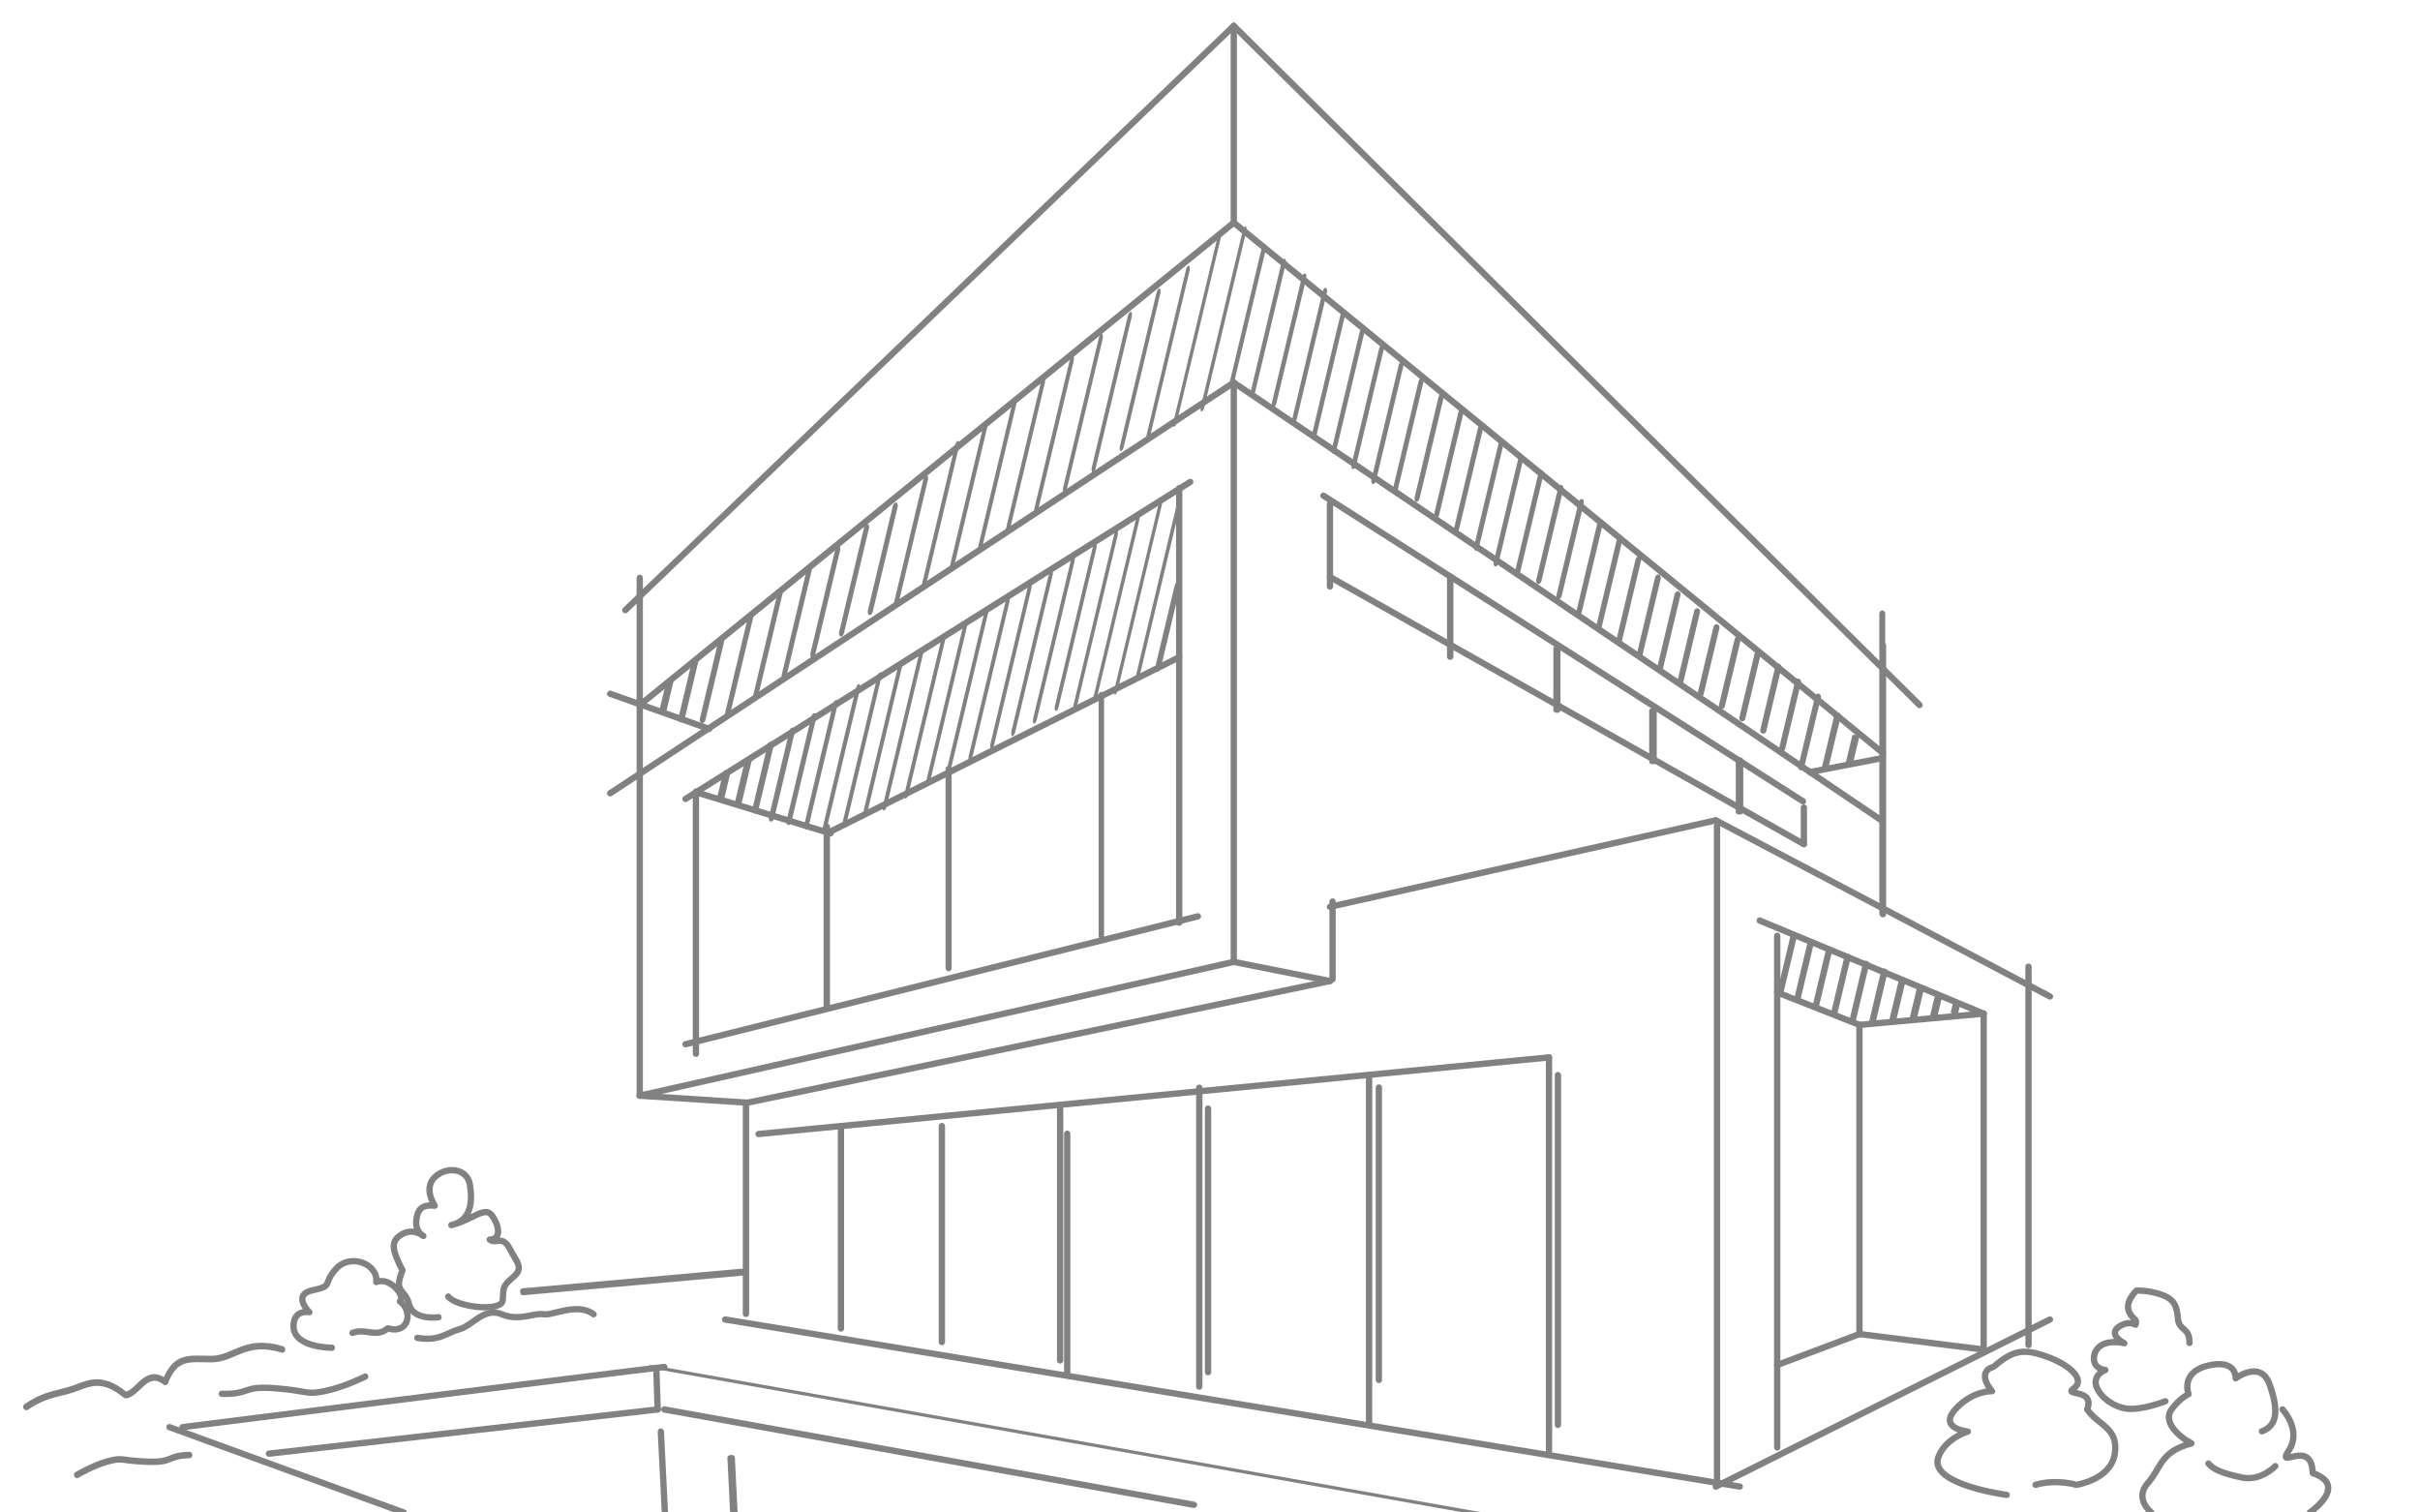 <?xml version="1.0" encoding="UTF-8" standalone="no"?>
<!DOCTYPE svg PUBLIC "-//W3C//DTD SVG 1.1//EN" "http://www.w3.org/Graphics/SVG/1.1/DTD/svg11.dtd">
<svg width="100%" height="100%" viewBox="0 0 1600 1000" version="1.1" xmlns="http://www.w3.org/2000/svg" xmlns:xlink="http://www.w3.org/1999/xlink" xml:space="preserve" xmlns:serif="http://www.serif.com/" style="fill-rule:evenodd;clip-rule:evenodd;stroke-linecap:round;stroke-linejoin:round;stroke-miterlimit:1.5;">
    <g transform="matrix(1,0,0,1,379.309,-2.07)">
        <path d="M34.122,405.485L436.415,19.196" style="fill:none;stroke:rgb(129,129,129);stroke-width:4.17px;"/>
    </g>
    <g transform="matrix(1,0,0,1,379.309,-2.07)">
        <path d="M436.415,19.196L889.821,468.227" style="fill:none;stroke:rgb(129,129,129);stroke-width:4.17px;"/>
    </g>
    <g transform="matrix(1,0,0,1,379.309,-2.07)">
        <path d="M865.638,428.766L865.638,606.461" style="fill:none;stroke:rgb(129,129,129);stroke-width:4.17px;"/>
    </g>
    <g transform="matrix(1,0,0,1,379.309,-2.07)">
        <path d="M865.638,500L436.415,149.278" style="fill:none;stroke:rgb(129,129,129);stroke-width:4.17px;"/>
    </g>
    <g transform="matrix(1,0,0,1,379.309,-2.07)">
        <path d="M817.256,512.566L864.32,503.451" style="fill:none;stroke:rgb(129,129,129);stroke-width:4.17px;"/>
    </g>
    <g transform="matrix(1,0,0,1,379.309,-2.07)">
        <path d="M43.665,468.227L436.415,149.278" style="fill:none;stroke:rgb(129,129,129);stroke-width:4.17px;"/>
    </g>
    <g transform="matrix(1,0,0,1,379.309,-2.07)">
        <path d="M436.415,19.196L436.415,149.278" style="fill:none;stroke:rgb(129,129,129);stroke-width:4.17px;"/>
    </g>
    <g transform="matrix(1,0,0,1,379.309,-2.07)">
        <path d="M436.415,255.024L436.415,638.032" style="fill:none;stroke:rgb(129,129,129);stroke-width:4.17px;"/>
    </g>
    <g transform="matrix(1,0,0,1,379.309,-2.07)">
        <path d="M43.665,384.153L43.665,726.493" style="fill:none;stroke:rgb(129,129,129);stroke-width:4.17px;"/>
    </g>
    <g transform="matrix(1,0,0,1,379.309,-2.07)">
        <path d="M24.106,526.563L436.415,255.024" style="fill:none;stroke:rgb(129,129,129);stroke-width:4.17px;"/>
    </g>
    <g transform="matrix(1,0,0,1,379.309,-2.07)">
        <path d="M436.415,255.024L865.173,544.84" style="fill:none;stroke:rgb(129,129,129);stroke-width:4.17px;"/>
    </g>
    <g transform="matrix(1,0,0,1.129,379.309,-80.266)">
        <path d="M865.173,606.086L865.173,430.536" style="fill:none;stroke:rgb(129,129,129);stroke-width:3.91px;"/>
    </g>
    <g transform="matrix(1,0,0,1,379.309,-2.07)">
        <path d="M43.665,726.493L436.415,638.032" style="fill:none;stroke:rgb(129,129,129);stroke-width:4.17px;"/>
    </g>
    <g transform="matrix(1,0,0,1,379.309,-2.07)">
        <path d="M436.415,638.032L500,650.704" style="fill:none;stroke:rgb(129,129,129);stroke-width:4.17px;"/>
    </g>
    <g transform="matrix(1,0,0,1,379.309,-2.07)">
        <path d="M500,650.704L115.036,731.113" style="fill:none;stroke:rgb(129,129,129);stroke-width:4.17px;"/>
    </g>
    <g transform="matrix(1,0,0,1,379.309,-2.07)">
        <path d="M43.665,726.493L115.036,731.113" style="fill:none;stroke:rgb(129,129,129);stroke-width:4.17px;"/>
    </g>
    <g transform="matrix(1,0,0,1,379.309,-2.07)">
        <path d="M80.815,698.771L80.815,525.424" style="fill:none;stroke:rgb(129,129,129);stroke-width:4.17px;"/>
    </g>
    <g transform="matrix(1,0,0,1,379.309,-2.07)">
        <path d="M73.92,530.296L407.618,320.712" style="fill:none;stroke:rgb(129,129,129);stroke-width:4.17px;"/>
    </g>
    <g transform="matrix(1,0,0,1,379.309,-2.07)">
        <path d="M400.328,612.097L400.328,324.824" style="fill:none;stroke:rgb(129,129,129);stroke-width:4.17px;"/>
    </g>
    <g transform="matrix(1,0,0,1,379.309,-2.07)">
        <path d="M73.92,692.483L412.68,607.922" style="fill:none;stroke:rgb(129,129,129);stroke-width:4.17px;"/>
    </g>
    <g transform="matrix(1,0,0,0.967,379.309,19.738)">
        <path d="M167.316,668.285L167.316,544.84" style="fill:none;stroke:rgb(129,129,129);stroke-width:4.24px;"/>
    </g>
    <g transform="matrix(1,0,0,1.066,459.866,-72.347)">
        <path d="M167.316,668.285L167.316,544.84" style="fill:none;stroke:rgb(129,129,129);stroke-width:4.03px;"/>
    </g>
    <g transform="matrix(1,0,0,1.286,560.845,-240.883)">
        <path d="M167.316,668.285L167.316,544.84" style="fill:none;stroke:rgb(129,129,129);stroke-width:3.62px;"/>
    </g>
    <g transform="matrix(1,0,0,1,379.309,-2.07)">
        <path d="M400.328,436.607L167.316,553.091" style="fill:none;stroke:rgb(129,129,129);stroke-width:4.17px;"/>
    </g>
    <g transform="matrix(1,0,0,1,379.309,-2.07)">
        <path d="M81.79,526.154L169.779,553.091" style="fill:none;stroke:rgb(129,129,129);stroke-width:4.17px;"/>
    </g>
    <g transform="matrix(1,0,0,1,379.309,-2.07)">
        <path d="M501.732,649.455L501.732,598.132" style="fill:none;stroke:rgb(129,129,129);stroke-width:4.17px;"/>
    </g>
    <g transform="matrix(1,0,0,1,379.309,1.427)">
        <path d="M500,598.132L755.138,540.955" style="fill:none;stroke:rgb(129,129,129);stroke-width:4.17px;"/>
    </g>
    <g transform="matrix(1,0,0,1,379.309,-2.07)">
        <path d="M89.595,484.043L24.106,460.75" style="fill:none;stroke:rgb(129,129,129);stroke-width:4.17px;"/>
    </g>
    <g transform="matrix(1,0,0,1,379.309,-2.07)">
        <path d="M755.138,544.452L976.028,660.901" style="fill:none;stroke:rgb(129,129,129);stroke-width:4.17px;"/>
    </g>
    <g transform="matrix(1,0,0,1,379.309,-2.07)">
        <path d="M961.858,641.183L961.858,891.341" style="fill:none;stroke:rgb(129,129,129);stroke-width:4.17px;"/>
    </g>
    <g transform="matrix(1,0,0,1,379.309,-2.07)">
        <path d="M976.028,874.472L755.138,984.944" style="fill:none;stroke:rgb(129,129,129);stroke-width:4.17px;"/>
    </g>
    <g transform="matrix(1,0,0,1,379.309,-2.07)">
        <path d="M770.966,984.944L100.134,874.472" style="fill:none;stroke:rgb(129,129,129);stroke-width:4.17px;"/>
    </g>
    <g transform="matrix(0.74,0.023,0.023,0.998,300.112,-16.528)">
        <path d="M232.198,853.918L34.326,871.572" style="fill:none;stroke:rgb(129,129,129);stroke-width:4.62px;"/>
    </g>
    <g transform="matrix(1,0,0,0.973,379.309,17.828)">
        <path d="M113.896,732.145L113.896,874.472" style="fill:none;stroke:rgb(129,129,129);stroke-width:4.22px;"/>
    </g>
    <g transform="matrix(1,0,0,1,379.309,-2.07)">
        <path d="M122.231,751.843L644.821,701.184" style="fill:none;stroke:rgb(129,129,129);stroke-width:4.17px;"/>
    </g>
    <g transform="matrix(1,0,0,1,379.309,-2.07)">
        <path d="M644.821,701.184L644.821,961.504" style="fill:none;stroke:rgb(129,129,129);stroke-width:4.17px;"/>
    </g>
    <g transform="matrix(1,0,0,1,379.309,-2.07)">
        <path d="M650.723,712.896L650.723,944.152" style="fill:none;stroke:rgb(129,129,129);stroke-width:4.17px;"/>
    </g>
    <g transform="matrix(1,0,0,1,379.309,-2.07)">
        <path d="M525.868,712.896L525.868,944.152" style="fill:none;stroke:rgb(129,129,129);stroke-width:4.17px;"/>
    </g>
    <g transform="matrix(1,0,0,1,379.309,-2.07)">
        <path d="M532.341,721.093L532.341,914.43" style="fill:none;stroke:rgb(129,129,129);stroke-width:4.17px;"/>
    </g>
    <g transform="matrix(1,0,0,0.984,379.309,9.585)">
        <path d="M413.601,721.093L413.601,921.961" style="fill:none;stroke:rgb(129,129,129);stroke-width:4.2px;"/>
    </g>
    <g transform="matrix(1,0,0,1,379.309,-2.07)">
        <path d="M419.409,734.993L419.409,909.309" style="fill:none;stroke:rgb(129,129,129);stroke-width:4.17px;"/>
    </g>
    <g transform="matrix(1,0,0,1,379.309,-2.07)">
        <path d="M321.602,734.993L321.602,901.558" style="fill:none;stroke:rgb(129,129,129);stroke-width:4.17px;"/>
    </g>
    <g transform="matrix(1,0,0,1,379.309,-2.07)">
        <path d="M326.292,751.651L326.292,909.309" style="fill:none;stroke:rgb(129,129,129);stroke-width:4.17px;"/>
    </g>
    <g transform="matrix(1,0,0,1,379.309,-2.07)">
        <path d="M243.43,746.601L243.43,889.375" style="fill:none;stroke:rgb(129,129,129);stroke-width:4.17px;"/>
    </g>
    <g transform="matrix(1,0,0,1,379.309,-2.07)">
        <path d="M176.698,746.601L176.698,880.434" style="fill:none;stroke:rgb(129,129,129);stroke-width:4.17px;"/>
    </g>
    <g transform="matrix(1,0,0,1,379.309,-2.07)">
        <path d="M812.734,531.854L495.687,329.79" style="fill:none;stroke:rgb(129,129,129);stroke-width:4.17px;"/>
    </g>
    <g transform="matrix(1,0,0,1,379.309,-2.07)">
        <path d="M500,335.283L500,389.823" style="fill:none;stroke:rgb(129,129,129);stroke-width:4.17px;"/>
    </g>
    <g transform="matrix(1,0,0,0.97,458.817,56.113)">
        <path d="M500,335.283L500,389.823" style="fill:none;stroke:rgb(129,129,129);stroke-width:4.23px;"/>
    </g>
    <g transform="matrix(1,0,0,0.748,529.36,177.972)">
        <path d="M500,335.283L500,389.823" style="fill:none;stroke:rgb(129,129,129);stroke-width:4.72px;"/>
    </g>
    <g transform="matrix(1,0,0,0.625,592.868,260.118)">
        <path d="M500,335.283L500,389.823" style="fill:none;stroke:rgb(129,129,129);stroke-width:5px;"/>
    </g>
    <g transform="matrix(1,0,0,0.635,650.093,289.436)">
        <path d="M500,335.283L500,389.823" style="fill:none;stroke:rgb(129,129,129);stroke-width:4.97px;"/>
    </g>
    <g transform="matrix(1,0,0,1,379.309,-2.07)">
        <path d="M500,383.547L813.331,560.19" style="fill:none;stroke:rgb(129,129,129);stroke-width:4.17px;"/>
    </g>
    <g transform="matrix(1,0,0,1,379.309,-2.07)">
        <path d="M813.331,560.19L813.331,536.017" style="fill:none;stroke:rgb(129,129,129);stroke-width:4.17px;"/>
    </g>
    <g transform="matrix(1,0,0,1,379.309,-2.07)">
        <path d="M755.916,548.103L755.916,979.972" style="fill:none;stroke:rgb(129,129,129);stroke-width:4.17px;"/>
    </g>
    <g transform="matrix(1,0,0,1,379.309,-2.07)">
        <path d="M932.199,672.249L784.146,610.702" style="fill:none;stroke:rgb(129,129,129);stroke-width:4.17px;"/>
    </g>
    <g transform="matrix(1,0,0,1,379.309,-2.07)">
        <path d="M795.697,620.811L795.697,959.055" style="fill:none;stroke:rgb(129,129,129);stroke-width:4.17px;"/>
    </g>
    <g transform="matrix(1,0,0,1,379.309,-2.07)">
        <path d="M795.697,904.573L850.087,884.105" style="fill:none;stroke:rgb(129,129,129);stroke-width:4.17px;"/>
    </g>
    <g transform="matrix(1,0,0,1,379.309,-2.07)">
        <path d="M850.087,679.685L850.087,884.105" style="fill:none;stroke:rgb(129,129,129);stroke-width:4.17px;"/>
    </g>
    <g transform="matrix(1,0,0,1,379.309,-2.07)">
        <path d="M932.199,672.249L932.199,894.339" style="fill:none;stroke:rgb(129,129,129);stroke-width:4.17px;"/>
    </g>
    <g transform="matrix(1,0,0,1,379.309,-2.07)">
        <path d="M850.087,884.105L932.199,894.339" style="fill:none;stroke:rgb(129,129,129);stroke-width:4.17px;"/>
    </g>
    <g transform="matrix(1,0,0,1,379.309,-2.07)">
        <path d="M795.697,658.218L850.087,679.685" style="fill:none;stroke:rgb(129,129,129);stroke-width:4.17px;"/>
    </g>
    <g transform="matrix(1,0,0,1,379.309,-2.07)">
        <path d="M932.199,672.249L850.087,679.685" style="fill:none;stroke:rgb(129,129,129);stroke-width:4.17px;"/>
    </g>
    <g transform="matrix(0.976,0.102,0.102,0.57,319.853,191.447)">
        <path d="M71.171,477.562L80.351,439.066" style="fill:none;stroke:rgb(129,129,129);stroke-width:4.64px;"/>
    </g>
    <g transform="matrix(1,0,0,1,379.309,-2.07)">
        <path d="M71.171,477.562L80.351,439.066" style="fill:none;stroke:rgb(129,129,129);stroke-width:4.17px;"/>
    </g>
    <g transform="matrix(1.017,-0.073,-0.073,1.305,427.045,-142.431)">
        <path d="M71.171,477.562L80.351,439.066" style="fill:none;stroke:rgb(129,129,129);stroke-width:3.8px;"/>
    </g>
    <g transform="matrix(1.035,-0.146,-0.146,1.612,477.344,-288.563)">
        <path d="M71.171,477.562L80.351,439.066" style="fill:none;stroke:rgb(129,129,129);stroke-width:3.44px;"/>
    </g>
    <g transform="matrix(1.042,-0.177,-0.177,1.742,509.888,-358.961)">
        <path d="M71.171,477.562L80.351,439.066" style="fill:none;stroke:rgb(129,129,129);stroke-width:3.29px;"/>
    </g>
    <g transform="matrix(1.042,-0.177,-0.177,1.742,528.871,-373.087)">
        <path d="M71.171,477.562L80.351,439.066" style="fill:none;stroke:rgb(129,129,129);stroke-width:3.29px;"/>
    </g>
    <g transform="matrix(1.042,-0.177,-0.177,1.742,547.854,-387.213)">
        <path d="M71.171,477.562L80.351,439.066" style="fill:none;stroke:rgb(129,129,129);stroke-width:3.29px;"/>
    </g>
    <g transform="matrix(1.042,-0.177,-0.177,1.742,566.837,-401.34)">
        <path d="M71.171,477.562L80.351,439.066" style="fill:none;stroke:rgb(129,129,129);stroke-width:3.29px;"/>
    </g>
    <g transform="matrix(1.042,-0.177,-0.177,1.742,585.821,-415.466)">
        <path d="M71.171,477.562L80.351,439.066" style="fill:none;stroke:rgb(129,129,129);stroke-width:3.29px;"/>
    </g>
    <g transform="matrix(1.059,-0.248,-0.248,2.042,635.766,-559.443)">
        <path d="M71.171,477.562L80.351,439.066" style="fill:none;stroke:rgb(129,129,129);stroke-width:2.99px;"/>
    </g>
    <g transform="matrix(1.075,-0.316,-0.316,2.326,685.164,-701.124)">
        <path d="M71.171,477.562L80.351,439.066" style="fill:none;stroke:rgb(129,129,129);stroke-width:2.74px;"/>
    </g>
    <g transform="matrix(1.077,-0.323,-0.323,2.355,706.901,-726.799)">
        <path d="M71.171,477.562L80.351,439.066" style="fill:none;stroke:rgb(129,129,129);stroke-width:2.72px;"/>
    </g>
    <g transform="matrix(1.079,-0.33,-0.33,2.384,728.725,-752.839)">
        <path d="M71.171,477.562L80.351,439.066" style="fill:none;stroke:rgb(129,129,129);stroke-width:2.7px;"/>
    </g>
    <g transform="matrix(1.08,-0.337,-0.337,2.413,750.637,-779.25)">
        <path d="M71.171,477.562L80.351,439.066" style="fill:none;stroke:rgb(129,129,129);stroke-width:2.67px;"/>
    </g>
    <g transform="matrix(1.082,-0.344,-0.344,2.442,772.639,-806.035)">
        <path d="M71.171,477.562L80.351,439.066" style="fill:none;stroke:rgb(129,129,129);stroke-width:2.65px;"/>
    </g>
    <g transform="matrix(1.084,-0.351,-0.351,2.472,794.731,-833.199)">
        <path d="M71.171,477.562L80.351,439.066" style="fill:none;stroke:rgb(129,129,129);stroke-width:2.63px;"/>
    </g>
    <g transform="matrix(1.085,-0.358,-0.358,2.503,816.915,-860.748)">
        <path d="M71.171,477.562L80.351,439.066" style="fill:none;stroke:rgb(129,129,129);stroke-width:2.6px;"/>
    </g>
    <g transform="matrix(1.087,-0.366,-0.366,2.533,839.191,-888.685)">
        <path d="M71.171,477.562L80.351,439.066" style="fill:none;stroke:rgb(129,129,129);stroke-width:2.58px;"/>
    </g>
    <g transform="matrix(1.098,-0.41,-0.41,2.719,877.016,-981.831)">
        <path d="M71.171,477.562L80.351,439.066" style="fill:none;stroke:rgb(129,129,129);stroke-width:2.45px;"/>
    </g>
    <g transform="matrix(1.116,-0.485,-0.485,3.033,929.204,-1135.21)">
        <path d="M71.171,477.562L80.351,439.066" style="fill:none;stroke:rgb(129,129,129);stroke-width:2.24px;"/>
    </g>
    <g transform="matrix(1.108,-0.452,-0.452,2.896,932.179,-1082.2)">
        <path d="M71.171,477.562L80.351,439.066" style="fill:none;stroke:rgb(129,129,129);stroke-width:2.33px;"/>
    </g>
    <g transform="matrix(1.07,-0.292,-0.292,2.224,877.762,-788.503)">
        <path d="M71.171,477.562L80.351,439.066" style="fill:none;stroke:rgb(129,129,129);stroke-width:2.83px;"/>
    </g>
    <g transform="matrix(1.065,-0.274,-0.274,2.147,883.346,-746.437)">
        <path d="M71.171,477.562L80.351,439.066" style="fill:none;stroke:rgb(129,129,129);stroke-width:2.9px;"/>
    </g>
    <g transform="matrix(1.061,-0.256,-0.256,2.073,889.256,-705.74)">
        <path d="M71.171,477.562L80.351,439.066" style="fill:none;stroke:rgb(129,129,129);stroke-width:2.96px;"/>
    </g>
    <g transform="matrix(1.063,-0.262,-0.262,2.101,905.416,-708.026)">
        <path d="M71.171,477.562L80.351,439.066" style="fill:none;stroke:rgb(129,129,129);stroke-width:2.94px;"/>
    </g>
    <g transform="matrix(1.055,-0.232,-0.232,1.975,904.706,-639.56)">
        <path d="M71.171,477.562L80.351,439.066" style="fill:none;stroke:rgb(129,129,129);stroke-width:3.06px;"/>
    </g>
    <g transform="matrix(1.054,-0.226,-0.226,1.948,914.983,-617.178)">
        <path d="M71.171,477.562L80.351,439.066" style="fill:none;stroke:rgb(129,129,129);stroke-width:3.08px;"/>
    </g>
    <g transform="matrix(1.052,-0.22,-0.22,1.922,925.324,-595.059)">
        <path d="M71.171,477.562L80.351,439.066" style="fill:none;stroke:rgb(129,129,129);stroke-width:3.11px;"/>
    </g>
    <g transform="matrix(1.051,-0.214,-0.214,1.896,935.726,-573.198)">
        <path d="M71.171,477.562L80.351,439.066" style="fill:none;stroke:rgb(129,129,129);stroke-width:3.14px;"/>
    </g>
    <g transform="matrix(1.044,-0.186,-0.186,1.78,937.207,-513.925)">
        <path d="M71.171,477.562L80.351,439.066" style="fill:none;stroke:rgb(129,129,129);stroke-width:3.25px;"/>
    </g>
    <g transform="matrix(1.038,-0.16,-0.16,1.672,939.521,-458.143)">
        <path d="M71.171,477.562L80.351,439.066" style="fill:none;stroke:rgb(129,129,129);stroke-width:3.37px;"/>
    </g>
    <g transform="matrix(1.039,-0.164,-0.164,1.688,954.292,-454.605)">
        <path d="M71.171,477.562L80.351,439.066" style="fill:none;stroke:rgb(129,129,129);stroke-width:3.35px;"/>
    </g>
    <g transform="matrix(1.04,-0.168,-0.168,1.703,969.063,-451.066)">
        <path d="M71.171,477.562L80.351,439.066" style="fill:none;stroke:rgb(129,129,129);stroke-width:3.34px;"/>
    </g>
    <g transform="matrix(1.041,-0.171,-0.171,1.719,983.834,-447.527)">
        <path d="M71.171,477.562L80.351,439.066" style="fill:none;stroke:rgb(129,129,129);stroke-width:3.32px;"/>
    </g>
    <g transform="matrix(1.042,-0.175,-0.175,1.734,998.605,-443.988)">
        <path d="M71.171,477.562L80.351,439.066" style="fill:none;stroke:rgb(129,129,129);stroke-width:3.3px;"/>
    </g>
    <g transform="matrix(1.036,-0.15,-0.15,1.63,1001.34,-389.972)">
        <path d="M71.171,477.562L80.351,439.066" style="fill:none;stroke:rgb(129,129,129);stroke-width:3.42px;"/>
    </g>
    <g transform="matrix(1.03,-0.127,-0.127,1.532,1004.82,-339.09)">
        <path d="M71.171,477.562L80.351,439.066" style="fill:none;stroke:rgb(129,129,129);stroke-width:3.53px;"/>
    </g>
    <g transform="matrix(1.031,-0.131,-0.131,1.55,1020.04,-337.419)">
        <path d="M71.171,477.562L80.351,439.066" style="fill:none;stroke:rgb(129,129,129);stroke-width:3.51px;"/>
    </g>
    <g transform="matrix(1.027,-0.114,-0.114,1.48,1025.47,-294.708)">
        <path d="M71.171,477.562L80.351,439.066" style="fill:none;stroke:rgb(129,129,129);stroke-width:3.59px;"/>
    </g>
    <g transform="matrix(1.023,-0.098,-0.098,1.412,1031.34,-253.852)">
        <path d="M71.171,477.562L80.351,439.066" style="fill:none;stroke:rgb(129,129,129);stroke-width:3.67px;"/>
    </g>
    <g transform="matrix(1.02,-0.083,-0.083,1.348,1037.63,-214.761)">
        <path d="M71.171,477.562L80.351,439.066" style="fill:none;stroke:rgb(129,129,129);stroke-width:3.74px;"/>
    </g>
    <g transform="matrix(1.016,-0.068,-0.068,1.287,1044.33,-177.354)">
        <path d="M71.171,477.562L80.351,439.066" style="fill:none;stroke:rgb(129,129,129);stroke-width:3.82px;"/>
    </g>
    <g transform="matrix(1.013,-0.054,-0.054,1.228,1051.41,-141.548)">
        <path d="M71.171,477.562L80.351,439.066" style="fill:none;stroke:rgb(129,129,129);stroke-width:3.89px;"/>
    </g>
    <g transform="matrix(1.01,-0.041,-0.041,1.173,1058.85,-107.27)">
        <path d="M71.171,477.562L80.351,439.066" style="fill:none;stroke:rgb(129,129,129);stroke-width:3.96px;"/>
    </g>
    <g transform="matrix(1.007,-0.029,-0.029,1.12,1066.64,-74.447)">
        <path d="M71.171,477.562L80.351,439.066" style="fill:none;stroke:rgb(129,129,129);stroke-width:4.02px;"/>
    </g>
    <g transform="matrix(1.007,-0.029,-0.029,1.123,1080.64,-67.681)">
        <path d="M71.171,477.562L80.351,439.066" style="fill:none;stroke:rgb(129,129,129);stroke-width:4.02px;"/>
    </g>
    <g transform="matrix(1.007,-0.03,-0.03,1.126,1094.64,-60.906)">
        <path d="M71.171,477.562L80.351,439.066" style="fill:none;stroke:rgb(129,129,129);stroke-width:4.01px;"/>
    </g>
    <g transform="matrix(1.005,-0.019,-0.019,1.081,1103.37,-32.032)">
        <path d="M71.171,477.562L80.351,439.066" style="fill:none;stroke:rgb(129,129,129);stroke-width:4.07px;"/>
    </g>
    <g transform="matrix(1.008,-0.032,-0.032,1.133,1121.82,-43.942)">
        <path d="M71.171,477.562L80.351,439.066" style="fill:none;stroke:rgb(129,129,129);stroke-width:4px;"/>
    </g>
    <g transform="matrix(1.011,-0.045,-0.045,1.187,1140.46,-56.628)">
        <path d="M71.171,477.562L80.351,439.066" style="fill:none;stroke:rgb(129,129,129);stroke-width:3.94px;"/>
    </g>
    <g transform="matrix(0.994,0.025,0.025,0.896,1124.09,77.529)">
        <path d="M71.171,477.562L80.351,439.066" style="fill:none;stroke:rgb(129,129,129);stroke-width:4.29px;"/>
    </g>
    <g transform="matrix(0.97,0.125,0.125,0.474,1094.1,268.785)">
        <path d="M71.171,477.562L80.351,439.066" style="fill:none;stroke:rgb(129,129,129);stroke-width:4.72px;"/>
    </g>
    <g transform="matrix(0.97,0.125,0.125,0.474,347.757,292.409)">
        <path d="M71.171,477.562L80.351,439.066" style="fill:none;stroke:rgb(129,129,129);stroke-width:4.72px;"/>
    </g>
    <g transform="matrix(0.987,0.054,0.054,0.773,391.921,158.34)">
        <path d="M71.171,477.562L80.351,439.066" style="fill:none;stroke:rgb(129,129,129);stroke-width:4.43px;"/>
    </g>
    <g transform="matrix(1.006,-0.026,-0.026,1.11,440.122,7.343)">
        <path d="M71.171,477.562L80.351,439.066" style="fill:none;stroke:rgb(129,129,129);stroke-width:4.03px;"/>
    </g>
    <g transform="matrix(1.026,-0.108,-0.108,1.452,488.682,-145.16)">
        <path d="M71.171,477.562L80.351,439.066" style="fill:none;stroke:rgb(129,129,129);stroke-width:3.62px;"/>
    </g>
    <g transform="matrix(1.042,-0.175,-0.175,1.732,531.136,-272.055)">
        <path d="M71.171,477.562L80.351,439.066" style="fill:none;stroke:rgb(129,129,129);stroke-width:3.31px;"/>
    </g>
    <g transform="matrix(1.057,-0.24,-0.24,2.005,572.686,-395.161)">
        <path d="M71.171,477.562L80.351,439.066" style="fill:none;stroke:rgb(129,129,129);stroke-width:3.03px;"/>
    </g>
    <g transform="matrix(1.075,-0.315,-0.315,2.322,619.108,-538.698)">
        <path d="M71.171,477.562L80.351,439.066" style="fill:none;stroke:rgb(129,129,129);stroke-width:2.75px;"/>
    </g>
    <g transform="matrix(1.079,-0.331,-0.331,2.39,639.948,-574.946)">
        <path d="M71.171,477.562L80.351,439.066" style="fill:none;stroke:rgb(129,129,129);stroke-width:2.69px;"/>
    </g>
    <g transform="matrix(1.083,-0.348,-0.348,2.46,661.067,-612.37)">
        <path d="M71.171,477.562L80.351,439.066" style="fill:none;stroke:rgb(129,129,129);stroke-width:2.63px;"/>
    </g>
    <g transform="matrix(1.087,-0.366,-0.366,2.533,682.476,-651.006)">
        <path d="M71.171,477.562L80.351,439.066" style="fill:none;stroke:rgb(129,129,129);stroke-width:2.58px;"/>
    </g>
    <g transform="matrix(1.088,-0.368,-0.368,2.543,697.672,-663.589)">
        <path d="M71.171,477.562L80.351,439.066" style="fill:none;stroke:rgb(129,129,129);stroke-width:2.57px;"/>
    </g>
    <g transform="matrix(1.088,-0.37,-0.37,2.553,712.883,-676.232)">
        <path d="M71.171,477.562L80.351,439.066" style="fill:none;stroke:rgb(129,129,129);stroke-width:2.56px;"/>
    </g>
    <g transform="matrix(1.089,-0.373,-0.373,2.562,728.108,-688.936)">
        <path d="M71.171,477.562L80.351,439.066" style="fill:none;stroke:rgb(129,129,129);stroke-width:2.56px;"/>
    </g>
    <g transform="matrix(1.089,-0.375,-0.375,2.572,743.348,-701.701)">
        <path d="M71.171,477.562L80.351,439.066" style="fill:none;stroke:rgb(129,129,129);stroke-width:2.55px;"/>
    </g>
    <g transform="matrix(1.09,-0.377,-0.377,2.582,758.603,-714.526)">
        <path d="M71.171,477.562L80.351,439.066" style="fill:none;stroke:rgb(129,129,129);stroke-width:2.54px;"/>
    </g>
    <g transform="matrix(1.091,-0.38,-0.38,2.592,773.872,-727.413)">
        <path d="M71.171,477.562L80.351,439.066" style="fill:none;stroke:rgb(129,129,129);stroke-width:2.54px;"/>
    </g>
    <g transform="matrix(1.091,-0.382,-0.382,2.602,789.155,-740.362)">
        <path d="M71.171,477.562L80.351,439.066" style="fill:none;stroke:rgb(129,129,129);stroke-width:2.53px;"/>
    </g>
    <g transform="matrix(1.092,-0.384,-0.384,2.612,804.453,-753.372)">
        <path d="M71.171,477.562L80.351,439.066" style="fill:none;stroke:rgb(129,129,129);stroke-width:2.52px;"/>
    </g>
    <g transform="matrix(1.103,-0.431,-0.431,2.808,838.335,-844.318)">
        <path d="M71.171,477.562L80.351,439.066" style="fill:none;stroke:rgb(129,129,129);stroke-width:2.39px;"/>
    </g>
    <g transform="matrix(1.11,-0.46,-0.46,2.927,864.822,-904.252)">
        <path d="M71.171,477.562L80.351,439.066" style="fill:none;stroke:rgb(129,129,129);stroke-width:2.31px;"/>
    </g>
    <g transform="matrix(1.117,-0.489,-0.489,3.052,891.958,-966.907)">
        <path d="M71.171,477.562L80.351,439.066" style="fill:none;stroke:rgb(129,129,129);stroke-width:2.23px;"/>
    </g>
    <g transform="matrix(1.104,-0.434,-0.434,2.821,881.011,-869.849)">
        <path d="M71.171,477.562L80.351,439.066" style="fill:none;stroke:rgb(129,129,129);stroke-width:2.38px;"/>
    </g>
    <g transform="matrix(1.021,-0.09,-0.09,1.378,735.937,-210.288)">
        <path d="M71.171,477.562L80.351,439.066" style="fill:none;stroke:rgb(129,129,129);stroke-width:3.71px;"/>
    </g>
    <g transform="matrix(0.999,0.005,0.005,0.98,1103.63,187.496)">
        <path d="M71.171,477.562L80.351,439.066" style="fill:none;stroke:rgb(129,129,129);stroke-width:4.19px;"/>
    </g>
    <g transform="matrix(0.999,0.005,0.005,0.98,1114.8,192.322)">
        <path d="M71.171,477.562L80.351,439.066" style="fill:none;stroke:rgb(129,129,129);stroke-width:4.19px;"/>
    </g>
    <g transform="matrix(0.999,0.005,0.005,0.98,1126.96,197.091)">
        <path d="M71.171,477.562L80.351,439.066" style="fill:none;stroke:rgb(129,129,129);stroke-width:4.19px;"/>
    </g>
    <g transform="matrix(0.999,0.005,0.005,0.98,1139.12,201.859)">
        <path d="M71.171,477.562L80.351,439.066" style="fill:none;stroke:rgb(129,129,129);stroke-width:4.19px;"/>
    </g>
    <g transform="matrix(0.999,0.005,0.005,0.98,1151.29,206.627)">
        <path d="M71.171,477.562L80.351,439.066" style="fill:none;stroke:rgb(129,129,129);stroke-width:4.19px;"/>
    </g>
    <g transform="matrix(0.992,0.033,0.033,0.863,1151.71,260.607)">
        <path d="M71.171,477.562L80.351,439.066" style="fill:none;stroke:rgb(129,129,129);stroke-width:4.33px;"/>
    </g>
    <g transform="matrix(0.983,0.07,0.07,0.707,1147.75,333.004)">
        <path d="M71.171,477.562L80.351,439.066" style="fill:none;stroke:rgb(129,129,129);stroke-width:4.5px;"/>
    </g>
    <g transform="matrix(0.971,0.121,0.121,0.493,1138.2,428.834)">
        <path d="M71.171,477.562L80.351,439.066" style="fill:none;stroke:rgb(129,129,129);stroke-width:4.7px;"/>
    </g>
    <g transform="matrix(0.963,0.155,0.155,0.349,1135.9,494.256)">
        <path d="M71.171,477.562L80.351,439.066" style="fill:none;stroke:rgb(129,129,129);stroke-width:4.8px;"/>
    </g>
    <g transform="matrix(0.954,0.191,0.191,0.197,1132.96,562.367)">
        <path d="M71.171,477.562L80.351,439.066" style="fill:none;stroke:rgb(129,129,129);stroke-width:4.87px;"/>
    </g>
    <g transform="matrix(0.874,-0.164,0.185,0.983,-144.523,88.959)">
        <path d="M3.88,856.458C20.69,849.967 29.253,852.131 40.908,850.484C52.564,848.838 63.278,845.138 78.014,860.816C87.44,861.778 96.909,845.191 108.918,857.118C120.375,840.945 129.799,845.331 146.104,847.974C162.408,850.618 173.428,838.475 198.89,850.301" style="fill:none;stroke:rgb(129,129,129);stroke-width:4.4px;"/>
    </g>
    <g transform="matrix(1,0,0,1,117.388,31.323)">
        <path d="M29.29,890.224C48.658,890.65 42.176,884.769 64.646,886.544C87.117,888.319 84.557,891.082 97.393,888.432C110.229,885.782 124.058,878.832 124.058,878.832" style="fill:none;stroke:rgb(129,129,129);stroke-width:4.17px;"/>
    </g>
    <g transform="matrix(-0.788,0.038,-0.041,-0.836,184.729,1705.14)">
        <path d="M29.29,890.224C48.658,890.65 42.176,884.769 64.646,886.544C87.117,888.319 84.557,891.082 97.393,888.432C110.229,885.782 124.058,878.832 124.058,878.832" style="fill:none;stroke:rgb(129,129,129);stroke-width:5.12px;"/>
    </g>
    <g transform="matrix(1,0,0,1,97.244,0)">
        <path d="M178.678,884.539C193.164,887.018 197.758,881.227 206.494,878.832C215.23,876.436 222.818,864.105 234.414,868.938C246.01,873.772 255.712,867.873 262.012,868.938C268.311,870.003 284.317,860.824 295.222,868.938" style="fill:none;stroke:rgb(129,129,129);stroke-width:4.17px;"/>
    </g>
    <g transform="matrix(1,0,0,1,96.221,51.425)">
        <path d="M123.18,839.644C123.18,839.644 97.803,839.765 97.841,825.361C97.871,814.039 108.281,816.155 108.281,816.155C108.281,816.155 96.459,804.535 110.627,801.601C124.796,798.667 116.619,797.6 126.147,787.283C135.675,776.966 153.976,784.409 152.559,796.248C161.824,792.348 172.359,806.197 168.154,808.999C177.275,815.79 173.867,831.038 160.275,826.807C152.135,833.433 145.829,826.411 136.817,829.842" style="fill:none;stroke:rgb(129,129,129);stroke-width:4.17px;"/>
    </g>
    <g transform="matrix(0.855,0,0,0.855,50.621,158.669)">
        <path d="M279.924,833.024C279.924,833.024 260.353,835.826 257.152,823.071C253.95,810.316 244.801,814.745 252.028,796.785C244.125,781.237 242.316,774.443 251.395,768.998C260.473,763.553 268.185,770.193 268.185,770.193C268.185,770.193 260.669,766.677 263.077,755.561C264.261,750.091 266.592,745.678 276.973,746.792C271.797,738.567 271.435,730.357 276.761,724.986C285.705,715.969 301.937,717.621 304.131,730.363C306.326,743.105 305.43,758.133 289.794,761.788C306.129,757.808 315.701,746.739 321.202,754.305C326.703,761.872 328.905,772.663 319.502,772.956C323.882,776.825 329.337,769.212 334.921,779.983C340.505,790.754 346.203,794.715 337.481,802.132C328.76,809.548 330.413,810.252 329.556,819.887C328.698,829.521 292.989,825.005 287.426,816.997" style="fill:none;stroke:rgb(129,129,129);stroke-width:4.87px;"/>
    </g>
    <g transform="matrix(1,0,0,1,97.244,0)">
        <path d="M169.622,1000L14.78,943.574" style="fill:none;stroke:rgb(129,129,129);stroke-width:4.17px;"/>
    </g>
    <g transform="matrix(1,0,0,1,97.244,0)">
        <path d="M23.491,943.574C23.491,943.574 309.34,907.512 341.977,903.777" style="fill:none;stroke:rgb(129,129,129);stroke-width:4.17px;"/>
    </g>
    <g transform="matrix(2.183,0.21,0.21,1.037,-486.816,-103.568)">
        <path d="M333.573,903.777L624.838,955.426" style="fill:none;stroke:rgb(129,129,129);stroke-width:2.18px;"/>
    </g>
    <g transform="matrix(1,0,0,1,97.244,0)">
        <path d="M336.759,906.988L337.585,931.874" style="fill:none;stroke:rgb(129,129,129);stroke-width:4.17px;"/>
    </g>
    <g transform="matrix(1,0,0,1,97.244,0)">
        <path d="M337.585,931.874L80.585,961.104" style="fill:none;stroke:rgb(129,129,129);stroke-width:4.17px;"/>
    </g>
    <g transform="matrix(1,0,0,1,97.244,0)">
        <path d="M341.977,931.874L692.13,994.936" style="fill:none;stroke:rgb(129,129,129);stroke-width:4.17px;"/>
    </g>
    <g transform="matrix(1,0,0,1,88.426,0)">
        <path d="M348.498,946.489L351.17,1000" style="fill:none;stroke:rgb(129,129,129);stroke-width:4.17px;"/>
    </g>
    <g transform="matrix(0.999,-0.016,-0.016,0.685,150.385,320.867)">
        <path d="M348.498,946.489L351.17,1000" style="fill:none;stroke:rgb(129,129,129);stroke-width:4.95px;"/>
    </g>
    <g transform="matrix(1,0,0,1,97.244,0)">
        <path d="M1229.52,988.352C1229.52,988.352 1177.57,981.548 1184.3,963.405C1188.97,950.799 1203.79,946.489 1203.79,946.489C1203.79,946.489 1184.08,944.57 1195.49,931.874C1206.89,919.178 1219.82,919.824 1219.82,919.824C1219.82,919.824 1208.57,907.327 1220.88,903.623C1233.43,892.984 1239.96,891.215 1255.98,896.949C1272.01,902.683 1281.57,912.526 1273.89,917.893C1266.22,923.26 1288.18,917.618 1282.72,931.874C1289.95,942.503 1303.58,943.825 1300.98,961.104C1298.37,978.384 1275.62,981.703 1275.62,981.703C1275.62,981.703 1262.13,977.73 1248.56,981.703" style="fill:none;stroke:rgb(129,129,129);stroke-width:4.17px;"/>
    </g>
    <g transform="matrix(0.664,0,0,0.664,530.756,312.324)">
        <path d="M1356.82,924.893C1356.82,924.893 1332.21,934.535 1317.27,932.146C1295.74,928.704 1274.51,903.507 1297.01,893.735C1283.13,892.107 1283.93,879.075 1288.87,872.815C1297.24,862.222 1315.92,867.14 1315.92,867.14C1315.92,867.14 1300.34,859.394 1309.26,851.682C1312.12,849.209 1319.88,844.785 1327,848.66C1329.08,842.465 1325.15,844.61 1320.99,836.687C1315.45,826.121 1328.02,814.699 1328.02,814.699C1328.02,814.699 1339.9,814.168 1352.86,818.748C1365.81,823.327 1368.25,830.199 1369.27,842.676C1370.29,855.154 1381.05,850.675 1380.78,866.839" style="fill:none;stroke:rgb(129,129,129);stroke-width:6.27px;"/>
    </g>
    <g transform="matrix(1,0,0,1,39.257,113.099)">
        <path d="M1383.1,886.901C1383.1,886.901 1371.55,877.916 1380.78,867.461C1390.02,857.006 1388.79,846.772 1409.65,841.215C1399.95,835.949 1390.72,826.464 1396.47,818.748C1402.23,811.031 1407.73,808.652 1407.73,808.652C1407.73,808.652 1401.95,794.071 1420.88,789.714C1439.8,785.358 1438.86,798.193 1438.86,798.193C1438.86,798.193 1455.44,785.704 1461.28,802.226C1467.12,818.748 1466.81,829.34 1456.21,833.235" style="fill:none;stroke:rgb(129,129,129);stroke-width:4.17px;"/>
    </g>
    <g transform="matrix(1,0,0,1,39.257,113.099)">
        <path d="M1469.84,818.748C1469.84,818.748 1482.84,832.521 1473.96,845.966C1465.08,859.41 1489.21,837.32 1489.8,860.852C1506.72,866.676 1500.25,877.788 1487.93,886.901" style="fill:none;stroke:rgb(129,129,129);stroke-width:4.17px;"/>
    </g>
    <g transform="matrix(1,0,0,1,39.257,113.099)">
        <path d="M1465.08,856.241C1465.08,856.241 1455.68,866.378 1443.12,863.782C1430.57,861.186 1424.23,858.566 1420.88,854.534" style="fill:none;stroke:rgb(129,129,129);stroke-width:4.17px;"/>
    </g>
</svg>
